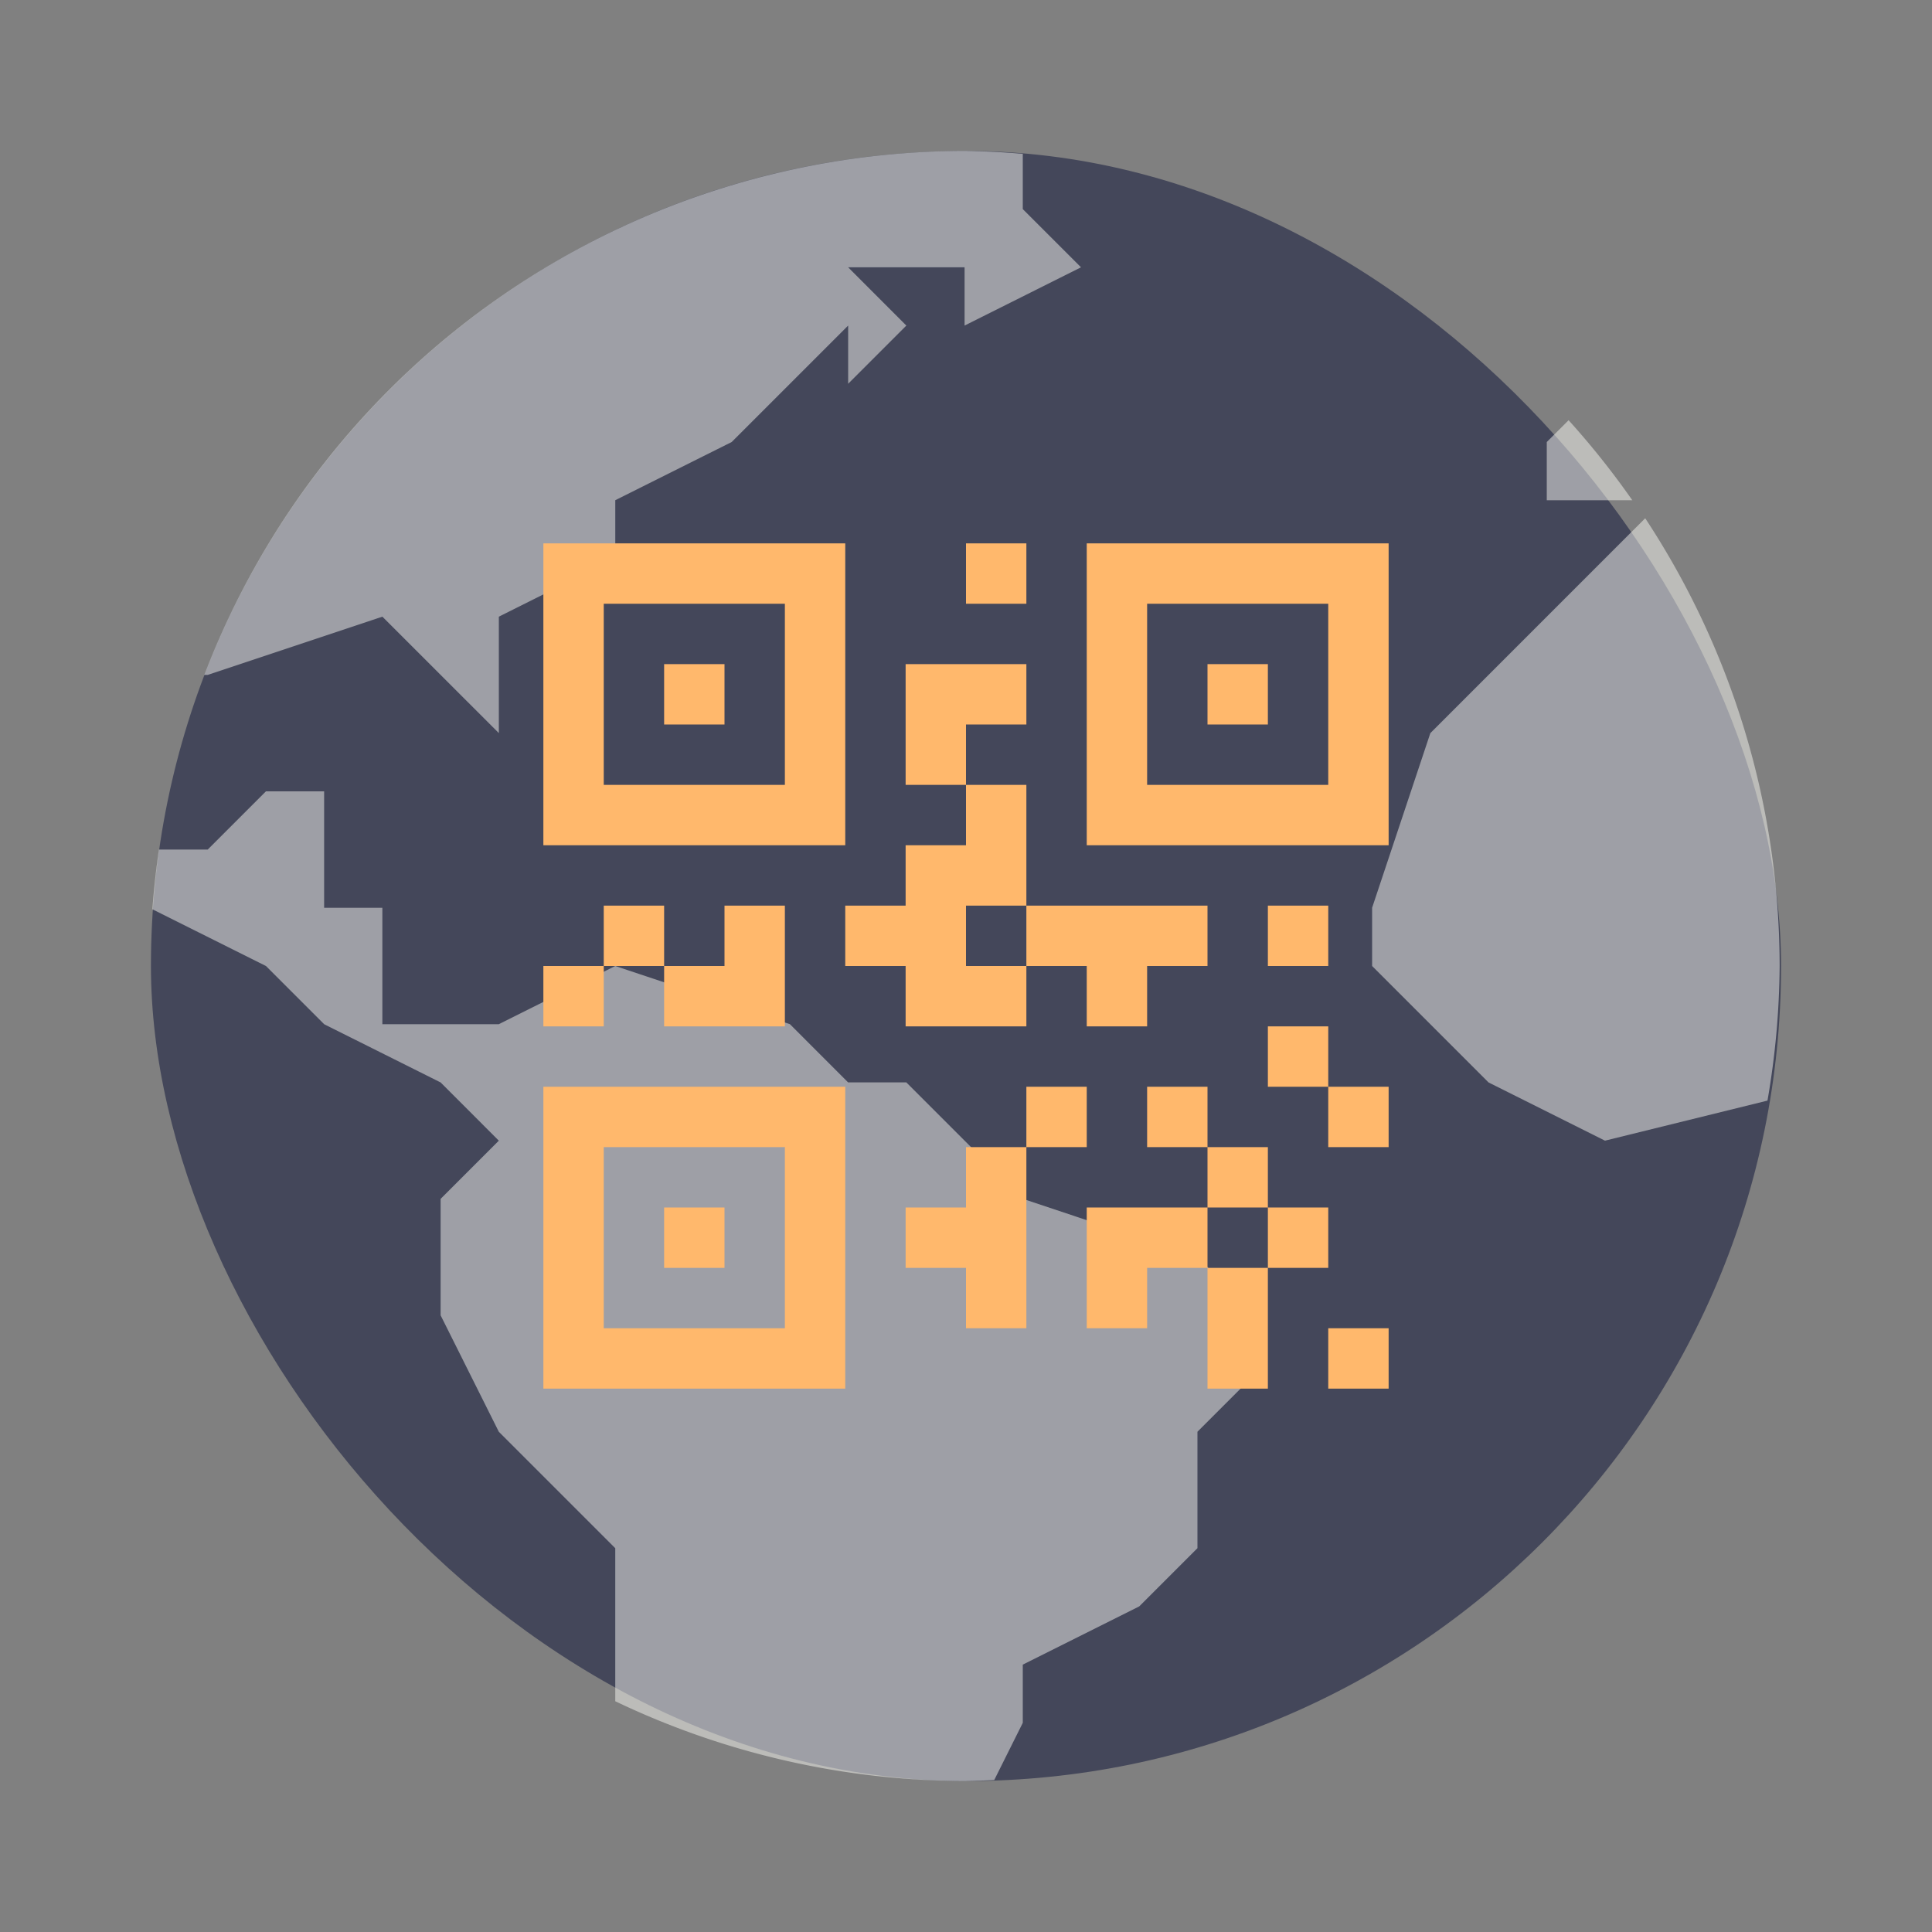 <?xml version="1.0" encoding="UTF-8" standalone="no"?>
<svg
   width="64"
   height="64"
   version="1.1"
   id="svg2"
   sodipodi:docname="preferences-web-browser-identification.svg"
   inkscape:version="1.3.2 (091e20ef0f, 2023-11-25, custom)"
   xmlns:inkscape="http://www.inkscape.org/namespaces/inkscape"
   xmlns:sodipodi="http://sodipodi.sourceforge.net/DTD/sodipodi-0.dtd"
   xmlns="http://www.w3.org/2000/svg"
   xmlns:svg="http://www.w3.org/2000/svg">
  <rect width="100%" height="100%" fill="#808080" stroke="none"/>
  <defs
     id="defs2" />
  <sodipodi:namedview
     id="namedview2"
     pagecolor="#f8f8f2"
     bordercolor="#282a36"
     borderopacity="0.25"
     inkscape:showpageshadow="2"
     inkscape:pageopacity="0.0"
     inkscape:pagecheckerboard="0"
     inkscape:deskcolor="#d1d1d1"
     inkscape:zoom="12.875"
     inkscape:cx="31.961165"
     inkscape:cy="32"
     inkscape:window-width="1920"
     inkscape:window-height="1040"
     inkscape:window-x="0"
     inkscape:window-y="0"
     inkscape:window-maximized="1"
     inkscape:current-layer="svg2" />
  <rect
     width="54"
     height="54"
     x="5"
     y="5"
     fill="#44475a"
     rx="27"
     id="rect1"
     style="fill:#44475a" />
  <path
     fill="#f8f8f2"
     d="M31.953 5A27 27 0 0 0 6.768 22.357h.114l5.785-1.929 3.858 3.857v-3.857l3.857-1.928v-1.93l3.857-1.928 3.857-3.857v1.928l1.928-1.928-1.928-1.93h3.857v1.93l3.857-1.93-1.929-1.928V5.096A27 27 0 0 0 31.953 5zm20.009 8.92-.723.723v1.928h2.833a27 27 0 0 0-2.11-2.651zm2.538 3.247-7.118 7.119-1.929 5.785V32l3.857 3.857 3.857 1.929 5.383-1.327a27 27 0 0 0 .403-4.46A27 27 0 0 0 54.5 17.168zM8.81 26.214l-1.929 1.929H5.265a27.18 27.18 0 0 0-.218 1.973v.004L8.81 32l1.929 1.929 3.857 1.928 1.928 1.929-1.928 1.928v3.858l1.928 3.857 3.857 3.857v5.07A27 27 0 0 0 31.952 59c.328-.006.656-.017.984-.035l.945-1.894v-1.928l3.857-1.929 1.929-1.929v-3.857l1.928-1.928v-1.93l-1.928-1.928-5.786-1.929-3.857-3.857h-1.929l-1.928-1.929L20.38 32l-3.857 1.928h-3.857v-3.857h-1.929v-3.857z"
     opacity=".5"
     id="path1" />
  <path
     fill="#ffb86c"
     d="M18 18v10h10V18zm14 0v2h2v-2zm4 0v10h10V18zm-16 2h6v6h-6zm18 0h6v6h-6zm-16 2v2h2v-2zm8 0v4h2v-2h2v-2h-2zm2 4v2h-2v2h-2v2h2v2h4v-2h-2v-2h2v-4zm2 4v2h2v2h2v-2h2v-2h-4zm6-8v2h2v-2zm-20 8v2h2v-2zm2 2v2h4v-4h-2v2zm-2 0h-2v2h2zm22-2v2h2v-2zm0 4v2h2v-2zm2 2v2h2v-2zm-26 0v10h10V36zm16 0v2h2v-2zm0 2h-2v2h-2v2h2v2h2v-4zm4-2v2h2v-2zm2 2v2h2v-2zm2 2v2h2v-2zm0 2h-2v4h2v-2zm-2 0v-2h-4v4h2v-2zm-20-4h6v6h-6zm2 2v2h2v-2zm22 4v2h2v-2z"
     id="path2"
     style="fill:#ffb86c" />
</svg>
